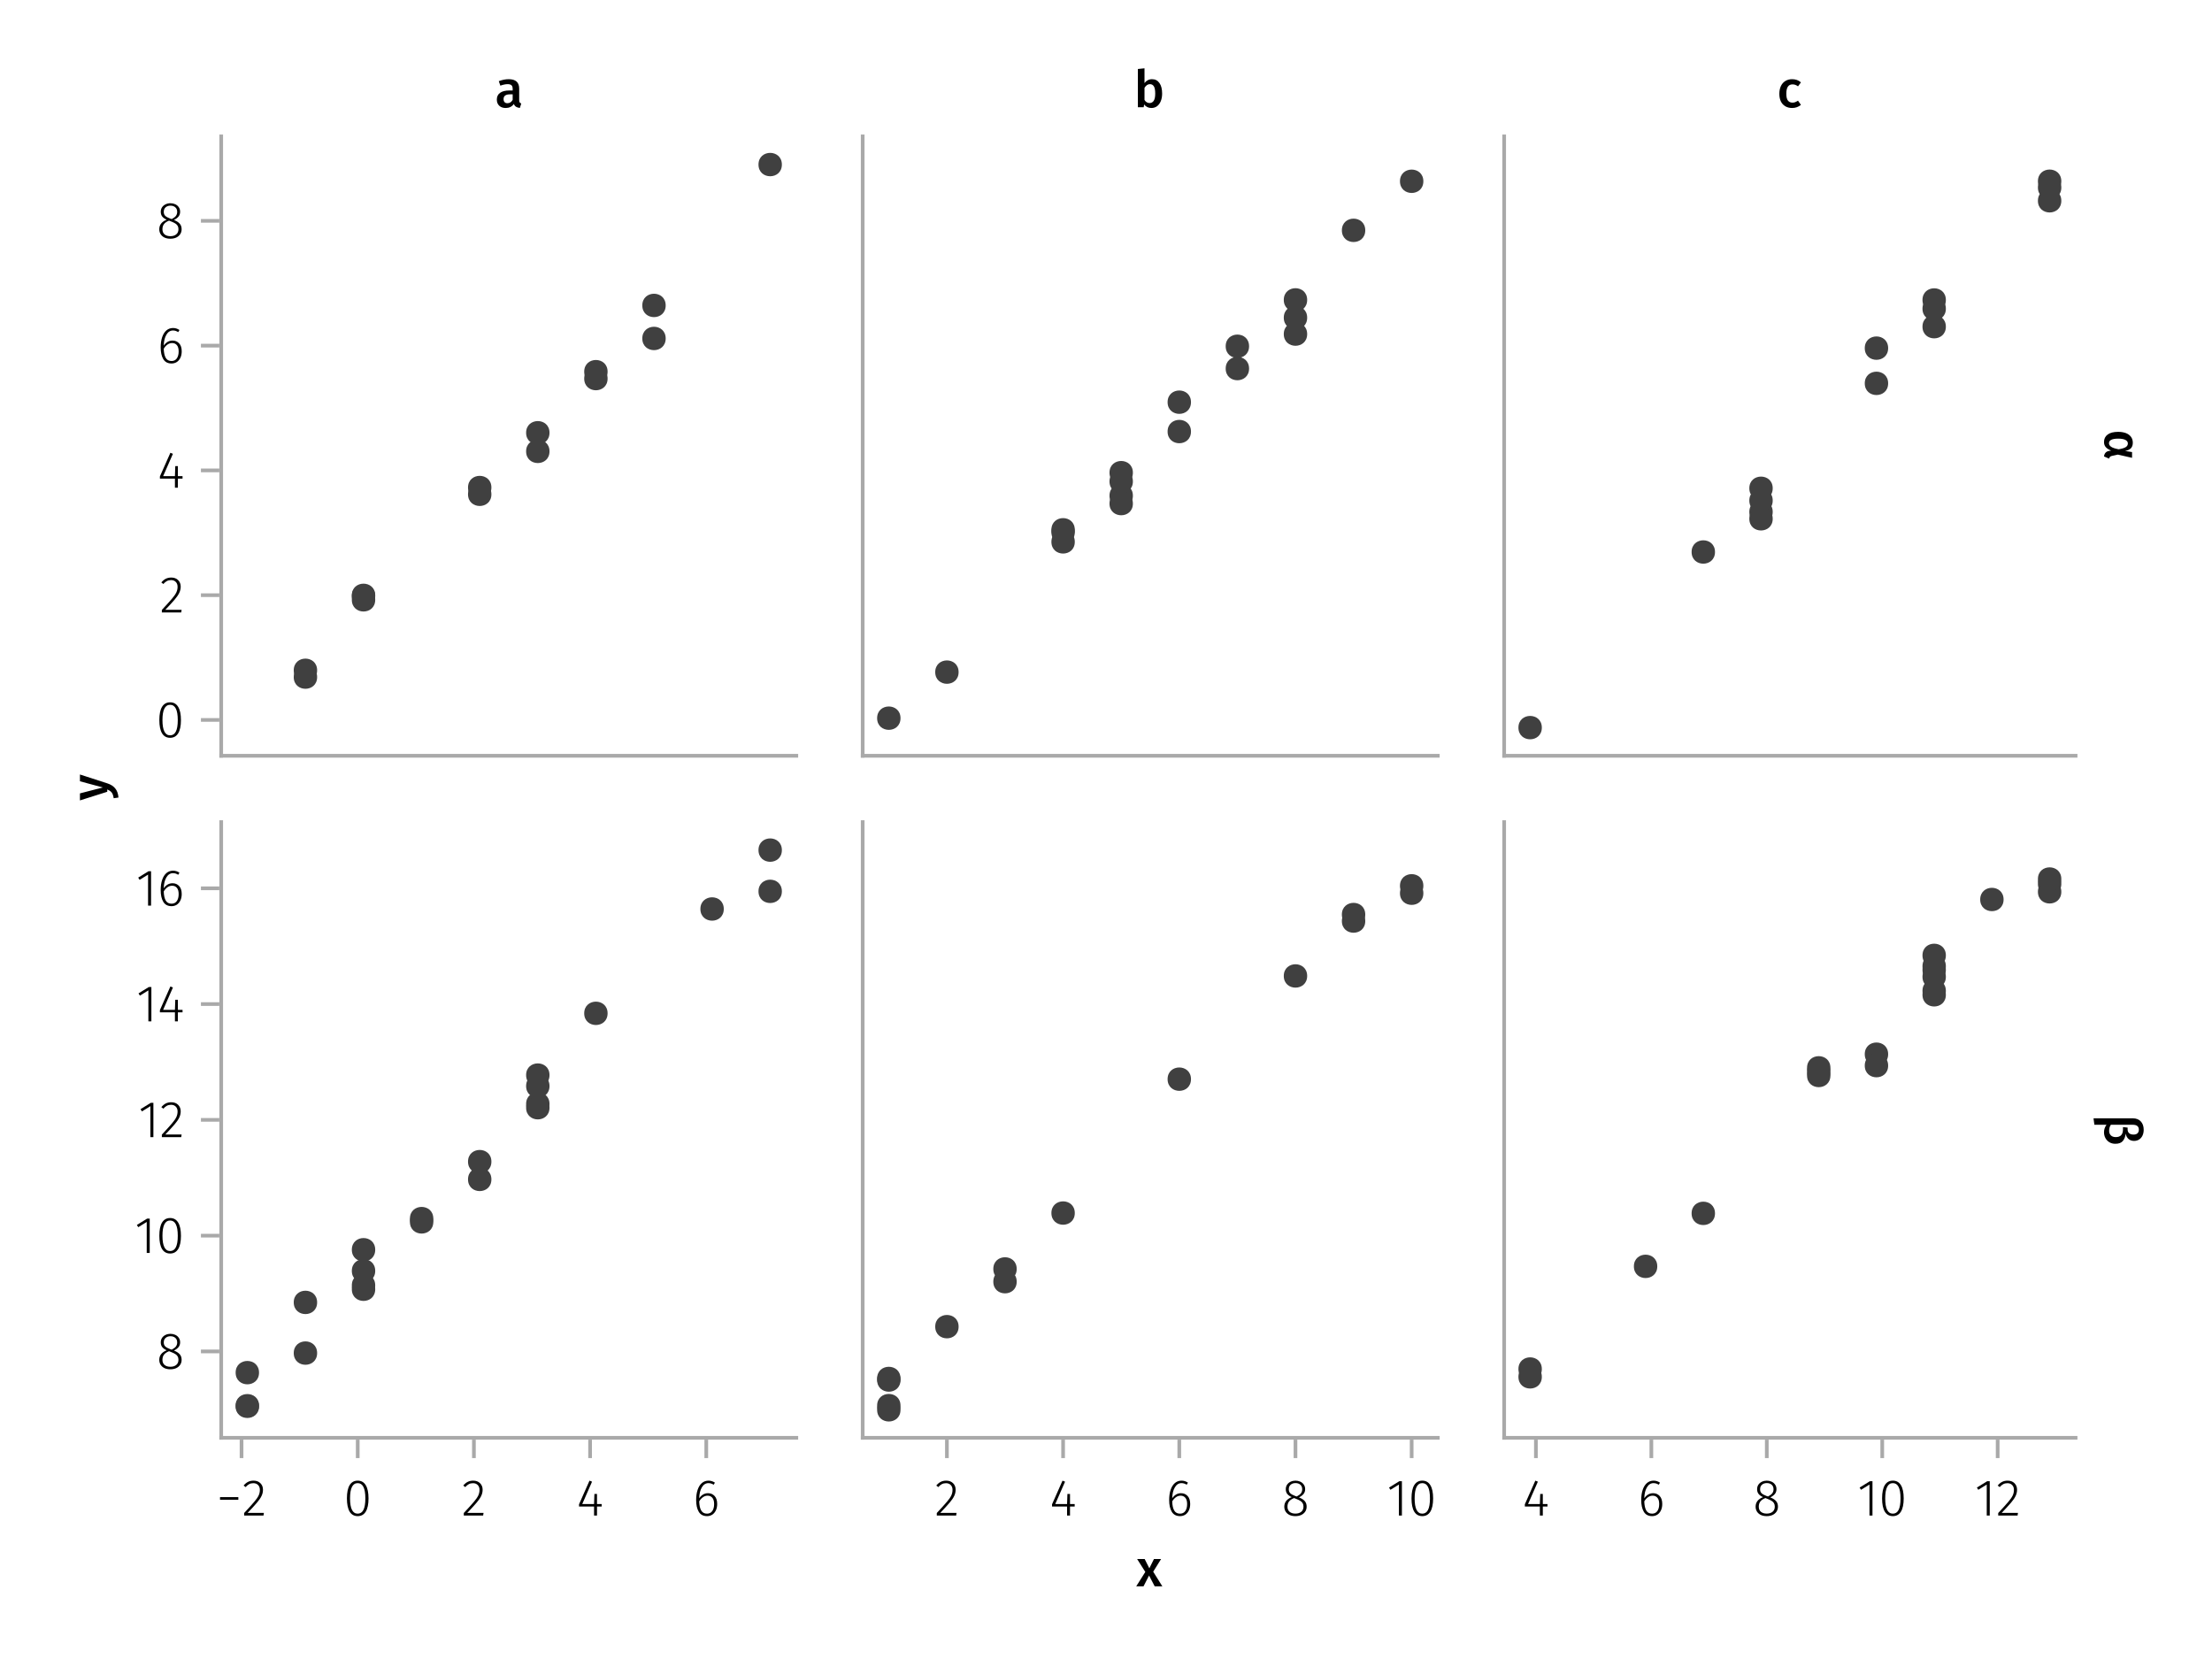 <?xml version="1.0" encoding="UTF-8"?>
<svg xmlns="http://www.w3.org/2000/svg" xmlns:xlink="http://www.w3.org/1999/xlink" width="600" height="450" viewBox="0 0 600 450">
<defs>
<g>
<g id="glyph-0-0-9039122b">
<path d="M 3.844 -9.469 C 4.812 -9.469 5.539 -9.055 6.031 -8.234 C 6.531 -7.422 6.781 -6.223 6.781 -4.641 C 6.781 -3.078 6.531 -1.883 6.031 -1.062 C 5.531 -0.25 4.801 0.156 3.844 0.156 C 2.883 0.156 2.156 -0.25 1.656 -1.062 C 1.164 -1.883 0.922 -3.082 0.922 -4.656 C 0.922 -6.238 1.164 -7.438 1.656 -8.25 C 2.156 -9.062 2.883 -9.469 3.844 -9.469 Z M 3.844 -8.797 C 2.457 -8.797 1.766 -7.414 1.766 -4.656 C 1.766 -1.895 2.457 -0.516 3.844 -0.516 C 4.531 -0.516 5.047 -0.848 5.391 -1.516 C 5.742 -2.191 5.922 -3.234 5.922 -4.641 C 5.922 -6.055 5.742 -7.102 5.391 -7.781 C 5.047 -8.457 4.531 -8.797 3.844 -8.797 Z M 3.844 -8.797 "/>
</g>
<g id="glyph-0-1-9039122b">
<path d="M 4.094 -9.312 L 4.094 0 L 3.281 0 L 3.281 -8.406 L 0.984 -6.984 L 0.609 -7.594 L 3.391 -9.312 Z M 4.094 -9.312 "/>
</g>
<g id="glyph-1-0-9039122b">
<path d="M 3.156 -9.469 C 3.938 -9.469 4.555 -9.238 5.016 -8.781 C 5.484 -8.32 5.719 -7.734 5.719 -7.016 C 5.719 -6.41 5.586 -5.844 5.328 -5.312 C 5.078 -4.781 4.68 -4.195 4.141 -3.562 C 3.609 -2.926 2.742 -1.977 1.547 -0.719 L 5.969 -0.719 L 5.859 0 L 0.609 0 L 0.609 -0.688 C 1.879 -2.051 2.789 -3.062 3.344 -3.719 C 3.906 -4.375 4.301 -4.941 4.531 -5.422 C 4.758 -5.898 4.875 -6.414 4.875 -6.969 C 4.875 -7.52 4.711 -7.957 4.391 -8.281 C 4.066 -8.613 3.641 -8.781 3.109 -8.781 C 2.68 -8.781 2.301 -8.691 1.969 -8.516 C 1.633 -8.336 1.316 -8.07 1.016 -7.719 L 0.469 -8.141 C 0.832 -8.586 1.234 -8.922 1.672 -9.141 C 2.109 -9.359 2.602 -9.469 3.156 -9.469 Z M 3.156 -9.469 "/>
</g>
<g id="glyph-2-0-9039122b">
<path d="M 6.766 -3.125 L 6.766 -2.453 L 5.5 -2.453 L 5.5 0 L 4.703 0 L 4.703 -2.453 L 0.625 -2.453 L 0.625 -3.047 L 3.469 -9.469 L 4.156 -9.188 L 1.5 -3.125 L 4.703 -3.125 L 4.797 -5.859 L 5.5 -5.859 L 5.5 -3.125 Z M 6.766 -3.125 "/>
</g>
<g id="glyph-3-0-9039122b">
<path d="M 4.141 -6.062 C 4.859 -6.062 5.453 -5.812 5.922 -5.312 C 6.391 -4.812 6.625 -4.086 6.625 -3.141 C 6.625 -2.473 6.504 -1.891 6.266 -1.391 C 6.023 -0.891 5.695 -0.504 5.281 -0.234 C 4.863 0.023 4.395 0.156 3.875 0.156 C 2.852 0.156 2.102 -0.238 1.625 -1.031 C 1.156 -1.82 0.922 -2.879 0.922 -4.203 C 0.922 -5.273 1.055 -6.207 1.328 -7 C 1.598 -7.789 1.984 -8.398 2.484 -8.828 C 2.992 -9.254 3.594 -9.469 4.281 -9.469 C 4.906 -9.469 5.484 -9.285 6.016 -8.922 L 5.672 -8.359 C 5.223 -8.648 4.754 -8.797 4.266 -8.797 C 3.516 -8.797 2.914 -8.414 2.469 -7.656 C 2.02 -6.906 1.781 -5.914 1.75 -4.688 C 2.375 -5.602 3.172 -6.062 4.141 -6.062 Z M 3.875 -0.516 C 4.488 -0.516 4.961 -0.75 5.297 -1.219 C 5.629 -1.695 5.797 -2.328 5.797 -3.109 C 5.797 -3.879 5.633 -4.453 5.312 -4.828 C 4.988 -5.203 4.562 -5.391 4.031 -5.391 C 3.562 -5.391 3.133 -5.25 2.75 -4.969 C 2.363 -4.695 2.031 -4.32 1.75 -3.844 C 1.781 -2.758 1.961 -1.93 2.297 -1.359 C 2.629 -0.797 3.156 -0.516 3.875 -0.516 Z M 3.875 -0.516 "/>
</g>
<g id="glyph-4-0-9039122b">
<path d="M 4.719 -4.922 C 5.438 -4.641 5.961 -4.301 6.297 -3.906 C 6.629 -3.52 6.797 -3.023 6.797 -2.422 C 6.797 -1.91 6.664 -1.457 6.406 -1.062 C 6.145 -0.676 5.785 -0.375 5.328 -0.156 C 4.867 0.051 4.336 0.156 3.734 0.156 C 3.141 0.156 2.613 0.051 2.156 -0.156 C 1.707 -0.375 1.359 -0.676 1.109 -1.062 C 0.859 -1.457 0.734 -1.906 0.734 -2.406 C 0.734 -3.602 1.406 -4.469 2.75 -5 C 2.195 -5.25 1.789 -5.539 1.531 -5.875 C 1.27 -6.207 1.141 -6.629 1.141 -7.141 C 1.141 -7.617 1.258 -8.035 1.5 -8.391 C 1.75 -8.742 2.07 -9.008 2.469 -9.188 C 2.875 -9.375 3.305 -9.469 3.766 -9.469 C 4.223 -9.469 4.648 -9.379 5.047 -9.203 C 5.453 -9.023 5.773 -8.758 6.016 -8.406 C 6.266 -8.062 6.391 -7.645 6.391 -7.156 C 6.391 -6.664 6.254 -6.242 5.984 -5.891 C 5.723 -5.547 5.301 -5.223 4.719 -4.922 Z M 1.953 -7.125 C 1.953 -6.676 2.082 -6.32 2.344 -6.062 C 2.602 -5.801 3.051 -5.551 3.688 -5.312 L 4.109 -5.172 C 4.641 -5.453 5.02 -5.738 5.25 -6.031 C 5.477 -6.332 5.594 -6.695 5.594 -7.125 C 5.594 -7.656 5.426 -8.066 5.094 -8.359 C 4.758 -8.66 4.316 -8.812 3.766 -8.812 C 3.234 -8.812 2.797 -8.66 2.453 -8.359 C 2.117 -8.066 1.953 -7.656 1.953 -7.125 Z M 3.75 -0.531 C 4.414 -0.531 4.945 -0.695 5.344 -1.031 C 5.738 -1.363 5.938 -1.828 5.938 -2.422 C 5.938 -2.797 5.863 -3.102 5.719 -3.344 C 5.582 -3.594 5.367 -3.805 5.078 -3.984 C 4.785 -4.172 4.379 -4.363 3.859 -4.562 L 3.391 -4.75 C 2.766 -4.5 2.305 -4.188 2.016 -3.812 C 1.734 -3.438 1.594 -2.969 1.594 -2.406 C 1.594 -1.812 1.785 -1.348 2.172 -1.016 C 2.566 -0.691 3.094 -0.531 3.75 -0.531 Z M 3.75 -0.531 "/>
</g>
<g id="glyph-5-0-9039122b">
<path d="M 0.969 -4.281 L 0.969 -5 L 5.938 -5 L 5.938 -4.281 Z M 0.969 -4.281 "/>
</g>
<g id="glyph-5-1-9039122b">
<path d="M 6.766 -3.125 L 6.766 -2.453 L 5.5 -2.453 L 5.5 0 L 4.703 0 L 4.703 -2.453 L 0.625 -2.453 L 0.625 -3.047 L 3.469 -9.469 L 4.156 -9.188 L 1.5 -3.125 L 4.703 -3.125 L 4.797 -5.859 L 5.5 -5.859 L 5.5 -3.125 Z M 6.766 -3.125 "/>
</g>
<g id="glyph-5-2-9039122b">
<path d="M 4.719 -4.922 C 5.438 -4.641 5.961 -4.301 6.297 -3.906 C 6.629 -3.52 6.797 -3.023 6.797 -2.422 C 6.797 -1.91 6.664 -1.457 6.406 -1.062 C 6.145 -0.676 5.785 -0.375 5.328 -0.156 C 4.867 0.051 4.336 0.156 3.734 0.156 C 3.141 0.156 2.613 0.051 2.156 -0.156 C 1.707 -0.375 1.359 -0.676 1.109 -1.062 C 0.859 -1.457 0.734 -1.906 0.734 -2.406 C 0.734 -3.602 1.406 -4.469 2.75 -5 C 2.195 -5.25 1.789 -5.539 1.531 -5.875 C 1.27 -6.207 1.141 -6.629 1.141 -7.141 C 1.141 -7.617 1.258 -8.035 1.5 -8.391 C 1.75 -8.742 2.07 -9.008 2.469 -9.188 C 2.875 -9.375 3.305 -9.469 3.766 -9.469 C 4.223 -9.469 4.648 -9.379 5.047 -9.203 C 5.453 -9.023 5.773 -8.758 6.016 -8.406 C 6.266 -8.062 6.391 -7.645 6.391 -7.156 C 6.391 -6.664 6.254 -6.242 5.984 -5.891 C 5.723 -5.547 5.301 -5.223 4.719 -4.922 Z M 1.953 -7.125 C 1.953 -6.676 2.082 -6.32 2.344 -6.062 C 2.602 -5.801 3.051 -5.551 3.688 -5.312 L 4.109 -5.172 C 4.641 -5.453 5.02 -5.738 5.25 -6.031 C 5.477 -6.332 5.594 -6.695 5.594 -7.125 C 5.594 -7.656 5.426 -8.066 5.094 -8.359 C 4.758 -8.66 4.316 -8.812 3.766 -8.812 C 3.234 -8.812 2.797 -8.66 2.453 -8.359 C 2.117 -8.066 1.953 -7.656 1.953 -7.125 Z M 3.75 -0.531 C 4.414 -0.531 4.945 -0.695 5.344 -1.031 C 5.738 -1.363 5.938 -1.828 5.938 -2.422 C 5.938 -2.797 5.863 -3.102 5.719 -3.344 C 5.582 -3.594 5.367 -3.805 5.078 -3.984 C 4.785 -4.172 4.379 -4.363 3.859 -4.562 L 3.391 -4.75 C 2.766 -4.5 2.305 -4.188 2.016 -3.812 C 1.734 -3.438 1.594 -2.969 1.594 -2.406 C 1.594 -1.812 1.785 -1.348 2.172 -1.016 C 2.566 -0.691 3.094 -0.531 3.75 -0.531 Z M 3.75 -0.531 "/>
</g>
<g id="glyph-5-3-9039122b">
<path d="M 4.094 -9.312 L 4.094 0 L 3.281 0 L 3.281 -8.406 L 0.984 -6.984 L 0.609 -7.594 L 3.391 -9.312 Z M 4.094 -9.312 "/>
</g>
<g id="glyph-6-0-9039122b">
<path d="M 3.156 -9.469 C 3.938 -9.469 4.555 -9.238 5.016 -8.781 C 5.484 -8.32 5.719 -7.734 5.719 -7.016 C 5.719 -6.41 5.586 -5.844 5.328 -5.312 C 5.078 -4.781 4.68 -4.195 4.141 -3.562 C 3.609 -2.926 2.742 -1.977 1.547 -0.719 L 5.969 -0.719 L 5.859 0 L 0.609 0 L 0.609 -0.688 C 1.879 -2.051 2.789 -3.062 3.344 -3.719 C 3.906 -4.375 4.301 -4.941 4.531 -5.422 C 4.758 -5.898 4.875 -6.414 4.875 -6.969 C 4.875 -7.52 4.711 -7.957 4.391 -8.281 C 4.066 -8.613 3.641 -8.781 3.109 -8.781 C 2.68 -8.781 2.301 -8.691 1.969 -8.516 C 1.633 -8.336 1.316 -8.07 1.016 -7.719 L 0.469 -8.141 C 0.832 -8.586 1.234 -8.922 1.672 -9.141 C 2.109 -9.359 2.602 -9.469 3.156 -9.469 Z M 3.156 -9.469 "/>
</g>
<g id="glyph-6-1-9039122b">
<path d="M 3.844 -9.469 C 4.812 -9.469 5.539 -9.055 6.031 -8.234 C 6.531 -7.422 6.781 -6.223 6.781 -4.641 C 6.781 -3.078 6.531 -1.883 6.031 -1.062 C 5.531 -0.25 4.801 0.156 3.844 0.156 C 2.883 0.156 2.156 -0.25 1.656 -1.062 C 1.164 -1.883 0.922 -3.082 0.922 -4.656 C 0.922 -6.238 1.164 -7.438 1.656 -8.25 C 2.156 -9.062 2.883 -9.469 3.844 -9.469 Z M 3.844 -8.797 C 2.457 -8.797 1.766 -7.414 1.766 -4.656 C 1.766 -1.895 2.457 -0.516 3.844 -0.516 C 4.531 -0.516 5.047 -0.848 5.391 -1.516 C 5.742 -2.191 5.922 -3.234 5.922 -4.641 C 5.922 -6.055 5.742 -7.102 5.391 -7.781 C 5.047 -8.457 4.531 -8.797 3.844 -8.797 Z M 3.844 -8.797 "/>
</g>
<g id="glyph-6-2-9039122b">
<path d="M 4.141 -6.062 C 4.859 -6.062 5.453 -5.812 5.922 -5.312 C 6.391 -4.812 6.625 -4.086 6.625 -3.141 C 6.625 -2.473 6.504 -1.891 6.266 -1.391 C 6.023 -0.891 5.695 -0.504 5.281 -0.234 C 4.863 0.023 4.395 0.156 3.875 0.156 C 2.852 0.156 2.102 -0.238 1.625 -1.031 C 1.156 -1.82 0.922 -2.879 0.922 -4.203 C 0.922 -5.273 1.055 -6.207 1.328 -7 C 1.598 -7.789 1.984 -8.398 2.484 -8.828 C 2.992 -9.254 3.594 -9.469 4.281 -9.469 C 4.906 -9.469 5.484 -9.285 6.016 -8.922 L 5.672 -8.359 C 5.223 -8.648 4.754 -8.797 4.266 -8.797 C 3.516 -8.797 2.914 -8.414 2.469 -7.656 C 2.02 -6.906 1.781 -5.914 1.75 -4.688 C 2.375 -5.602 3.172 -6.062 4.141 -6.062 Z M 3.875 -0.516 C 4.488 -0.516 4.961 -0.75 5.297 -1.219 C 5.629 -1.695 5.797 -2.328 5.797 -3.109 C 5.797 -3.879 5.633 -4.453 5.312 -4.828 C 4.988 -5.203 4.562 -5.391 4.031 -5.391 C 3.562 -5.391 3.133 -5.25 2.75 -4.969 C 2.363 -4.695 2.031 -4.32 1.75 -3.844 C 1.781 -2.758 1.961 -1.93 2.297 -1.359 C 2.629 -0.797 3.156 -0.516 3.875 -0.516 Z M 3.875 -0.516 "/>
</g>
<g id="glyph-7-0-9039122b">
<path d="M 3.156 -9.469 C 3.938 -9.469 4.555 -9.238 5.016 -8.781 C 5.484 -8.32 5.719 -7.734 5.719 -7.016 C 5.719 -6.41 5.586 -5.844 5.328 -5.312 C 5.078 -4.781 4.68 -4.195 4.141 -3.562 C 3.609 -2.926 2.742 -1.977 1.547 -0.719 L 5.969 -0.719 L 5.859 0 L 0.609 0 L 0.609 -0.688 C 1.879 -2.051 2.789 -3.062 3.344 -3.719 C 3.906 -4.375 4.301 -4.941 4.531 -5.422 C 4.758 -5.898 4.875 -6.414 4.875 -6.969 C 4.875 -7.52 4.711 -7.957 4.391 -8.281 C 4.066 -8.613 3.641 -8.781 3.109 -8.781 C 2.68 -8.781 2.301 -8.691 1.969 -8.516 C 1.633 -8.336 1.316 -8.07 1.016 -7.719 L 0.469 -8.141 C 0.832 -8.586 1.234 -8.922 1.672 -9.141 C 2.109 -9.359 2.602 -9.469 3.156 -9.469 Z M 3.156 -9.469 "/>
</g>
<g id="glyph-8-0-9039122b">
<path d="M 4.141 -6.062 C 4.859 -6.062 5.453 -5.812 5.922 -5.312 C 6.391 -4.812 6.625 -4.086 6.625 -3.141 C 6.625 -2.473 6.504 -1.891 6.266 -1.391 C 6.023 -0.891 5.695 -0.504 5.281 -0.234 C 4.863 0.023 4.395 0.156 3.875 0.156 C 2.852 0.156 2.102 -0.238 1.625 -1.031 C 1.156 -1.82 0.922 -2.879 0.922 -4.203 C 0.922 -5.273 1.055 -6.207 1.328 -7 C 1.598 -7.789 1.984 -8.398 2.484 -8.828 C 2.992 -9.254 3.594 -9.469 4.281 -9.469 C 4.906 -9.469 5.484 -9.285 6.016 -8.922 L 5.672 -8.359 C 5.223 -8.648 4.754 -8.797 4.266 -8.797 C 3.516 -8.797 2.914 -8.414 2.469 -7.656 C 2.02 -6.906 1.781 -5.914 1.75 -4.688 C 2.375 -5.602 3.172 -6.062 4.141 -6.062 Z M 3.875 -0.516 C 4.488 -0.516 4.961 -0.75 5.297 -1.219 C 5.629 -1.695 5.797 -2.328 5.797 -3.109 C 5.797 -3.879 5.633 -4.453 5.312 -4.828 C 4.988 -5.203 4.562 -5.391 4.031 -5.391 C 3.562 -5.391 3.133 -5.25 2.75 -4.969 C 2.363 -4.695 2.031 -4.32 1.75 -3.844 C 1.781 -2.758 1.961 -1.93 2.297 -1.359 C 2.629 -0.797 3.156 -0.516 3.875 -0.516 Z M 3.875 -0.516 "/>
</g>
<g id="glyph-8-1-9039122b">
<path d="M 3.156 -9.469 C 3.938 -9.469 4.555 -9.238 5.016 -8.781 C 5.484 -8.32 5.719 -7.734 5.719 -7.016 C 5.719 -6.41 5.586 -5.844 5.328 -5.312 C 5.078 -4.781 4.68 -4.195 4.141 -3.562 C 3.609 -2.926 2.742 -1.977 1.547 -0.719 L 5.969 -0.719 L 5.859 0 L 0.609 0 L 0.609 -0.688 C 1.879 -2.051 2.789 -3.062 3.344 -3.719 C 3.906 -4.375 4.301 -4.941 4.531 -5.422 C 4.758 -5.898 4.875 -6.414 4.875 -6.969 C 4.875 -7.52 4.711 -7.957 4.391 -8.281 C 4.066 -8.613 3.641 -8.781 3.109 -8.781 C 2.68 -8.781 2.301 -8.691 1.969 -8.516 C 1.633 -8.336 1.316 -8.07 1.016 -7.719 L 0.469 -8.141 C 0.832 -8.586 1.234 -8.922 1.672 -9.141 C 2.109 -9.359 2.602 -9.469 3.156 -9.469 Z M 3.156 -9.469 "/>
</g>
<g id="glyph-8-2-9039122b">
<path d="M 6.766 -3.125 L 6.766 -2.453 L 5.5 -2.453 L 5.5 0 L 4.703 0 L 4.703 -2.453 L 0.625 -2.453 L 0.625 -3.047 L 3.469 -9.469 L 4.156 -9.188 L 1.5 -3.125 L 4.703 -3.125 L 4.797 -5.859 L 5.5 -5.859 L 5.5 -3.125 Z M 6.766 -3.125 "/>
</g>
<g id="glyph-8-3-9039122b">
<path d="M 4.719 -4.922 C 5.438 -4.641 5.961 -4.301 6.297 -3.906 C 6.629 -3.52 6.797 -3.023 6.797 -2.422 C 6.797 -1.91 6.664 -1.457 6.406 -1.062 C 6.145 -0.676 5.785 -0.375 5.328 -0.156 C 4.867 0.051 4.336 0.156 3.734 0.156 C 3.141 0.156 2.613 0.051 2.156 -0.156 C 1.707 -0.375 1.359 -0.676 1.109 -1.062 C 0.859 -1.457 0.734 -1.906 0.734 -2.406 C 0.734 -3.602 1.406 -4.469 2.75 -5 C 2.195 -5.25 1.789 -5.539 1.531 -5.875 C 1.27 -6.207 1.141 -6.629 1.141 -7.141 C 1.141 -7.617 1.258 -8.035 1.5 -8.391 C 1.75 -8.742 2.07 -9.008 2.469 -9.188 C 2.875 -9.375 3.305 -9.469 3.766 -9.469 C 4.223 -9.469 4.648 -9.379 5.047 -9.203 C 5.453 -9.023 5.773 -8.758 6.016 -8.406 C 6.266 -8.062 6.391 -7.645 6.391 -7.156 C 6.391 -6.664 6.254 -6.242 5.984 -5.891 C 5.723 -5.547 5.301 -5.223 4.719 -4.922 Z M 1.953 -7.125 C 1.953 -6.676 2.082 -6.32 2.344 -6.062 C 2.602 -5.801 3.051 -5.551 3.688 -5.312 L 4.109 -5.172 C 4.641 -5.453 5.02 -5.738 5.25 -6.031 C 5.477 -6.332 5.594 -6.695 5.594 -7.125 C 5.594 -7.656 5.426 -8.066 5.094 -8.359 C 4.758 -8.66 4.316 -8.812 3.766 -8.812 C 3.234 -8.812 2.797 -8.66 2.453 -8.359 C 2.117 -8.066 1.953 -7.656 1.953 -7.125 Z M 3.75 -0.531 C 4.414 -0.531 4.945 -0.695 5.344 -1.031 C 5.738 -1.363 5.938 -1.828 5.938 -2.422 C 5.938 -2.797 5.863 -3.102 5.719 -3.344 C 5.582 -3.594 5.367 -3.805 5.078 -3.984 C 4.785 -4.172 4.379 -4.363 3.859 -4.562 L 3.391 -4.75 C 2.766 -4.5 2.305 -4.188 2.016 -3.812 C 1.734 -3.438 1.594 -2.969 1.594 -2.406 C 1.594 -1.812 1.785 -1.348 2.172 -1.016 C 2.566 -0.691 3.094 -0.531 3.75 -0.531 Z M 3.75 -0.531 "/>
</g>
<g id="glyph-8-4-9039122b">
<path d="M 4.094 -9.312 L 4.094 0 L 3.281 0 L 3.281 -8.406 L 0.984 -6.984 L 0.609 -7.594 L 3.391 -9.312 Z M 4.094 -9.312 "/>
</g>
<g id="glyph-9-0-9039122b">
<path d="M 4.094 -9.312 L 4.094 0 L 3.281 0 L 3.281 -8.406 L 0.984 -6.984 L 0.609 -7.594 L 3.391 -9.312 Z M 4.094 -9.312 "/>
</g>
<g id="glyph-10-0-9039122b">
<path d="M 6.766 -3.125 L 6.766 -2.453 L 5.5 -2.453 L 5.5 0 L 4.703 0 L 4.703 -2.453 L 0.625 -2.453 L 0.625 -3.047 L 3.469 -9.469 L 4.156 -9.188 L 1.5 -3.125 L 4.703 -3.125 L 4.797 -5.859 L 5.5 -5.859 L 5.5 -3.125 Z M 6.766 -3.125 "/>
</g>
<g id="glyph-11-0-9039122b">
<path d="M 4.719 -4.922 C 5.438 -4.641 5.961 -4.301 6.297 -3.906 C 6.629 -3.52 6.797 -3.023 6.797 -2.422 C 6.797 -1.91 6.664 -1.457 6.406 -1.062 C 6.145 -0.676 5.785 -0.375 5.328 -0.156 C 4.867 0.051 4.336 0.156 3.734 0.156 C 3.141 0.156 2.613 0.051 2.156 -0.156 C 1.707 -0.375 1.359 -0.676 1.109 -1.062 C 0.859 -1.457 0.734 -1.906 0.734 -2.406 C 0.734 -3.602 1.406 -4.469 2.75 -5 C 2.195 -5.25 1.789 -5.539 1.531 -5.875 C 1.27 -6.207 1.141 -6.629 1.141 -7.141 C 1.141 -7.617 1.258 -8.035 1.5 -8.391 C 1.75 -8.742 2.07 -9.008 2.469 -9.188 C 2.875 -9.375 3.305 -9.469 3.766 -9.469 C 4.223 -9.469 4.648 -9.379 5.047 -9.203 C 5.453 -9.023 5.773 -8.758 6.016 -8.406 C 6.266 -8.062 6.391 -7.645 6.391 -7.156 C 6.391 -6.664 6.254 -6.242 5.984 -5.891 C 5.723 -5.547 5.301 -5.223 4.719 -4.922 Z M 1.953 -7.125 C 1.953 -6.676 2.082 -6.32 2.344 -6.062 C 2.602 -5.801 3.051 -5.551 3.688 -5.312 L 4.109 -5.172 C 4.641 -5.453 5.02 -5.738 5.25 -6.031 C 5.477 -6.332 5.594 -6.695 5.594 -7.125 C 5.594 -7.656 5.426 -8.066 5.094 -8.359 C 4.758 -8.66 4.316 -8.812 3.766 -8.812 C 3.234 -8.812 2.797 -8.66 2.453 -8.359 C 2.117 -8.066 1.953 -7.656 1.953 -7.125 Z M 3.75 -0.531 C 4.414 -0.531 4.945 -0.695 5.344 -1.031 C 5.738 -1.363 5.938 -1.828 5.938 -2.422 C 5.938 -2.797 5.863 -3.102 5.719 -3.344 C 5.582 -3.594 5.367 -3.805 5.078 -3.984 C 4.785 -4.172 4.379 -4.363 3.859 -4.562 L 3.391 -4.75 C 2.766 -4.5 2.305 -4.188 2.016 -3.812 C 1.734 -3.438 1.594 -2.969 1.594 -2.406 C 1.594 -1.812 1.785 -1.348 2.172 -1.016 C 2.566 -0.691 3.094 -0.531 3.75 -0.531 Z M 3.75 -0.531 "/>
</g>
<g id="glyph-11-1-9039122b">
<path d="M 4.094 -9.312 L 4.094 0 L 3.281 0 L 3.281 -8.406 L 0.984 -6.984 L 0.609 -7.594 L 3.391 -9.312 Z M 4.094 -9.312 "/>
</g>
<g id="glyph-11-2-9039122b">
<path d="M 3.844 -9.469 C 4.812 -9.469 5.539 -9.055 6.031 -8.234 C 6.531 -7.422 6.781 -6.223 6.781 -4.641 C 6.781 -3.078 6.531 -1.883 6.031 -1.062 C 5.531 -0.25 4.801 0.156 3.844 0.156 C 2.883 0.156 2.156 -0.25 1.656 -1.062 C 1.164 -1.883 0.922 -3.082 0.922 -4.656 C 0.922 -6.238 1.164 -7.438 1.656 -8.25 C 2.156 -9.062 2.883 -9.469 3.844 -9.469 Z M 3.844 -8.797 C 2.457 -8.797 1.766 -7.414 1.766 -4.656 C 1.766 -1.895 2.457 -0.516 3.844 -0.516 C 4.531 -0.516 5.047 -0.848 5.391 -1.516 C 5.742 -2.191 5.922 -3.234 5.922 -4.641 C 5.922 -6.055 5.742 -7.102 5.391 -7.781 C 5.047 -8.457 4.531 -8.797 3.844 -8.797 Z M 3.844 -8.797 "/>
</g>
<g id="glyph-12-0-9039122b">
<path d="M 3.844 -9.469 C 4.812 -9.469 5.539 -9.055 6.031 -8.234 C 6.531 -7.422 6.781 -6.223 6.781 -4.641 C 6.781 -3.078 6.531 -1.883 6.031 -1.062 C 5.531 -0.25 4.801 0.156 3.844 0.156 C 2.883 0.156 2.156 -0.25 1.656 -1.062 C 1.164 -1.883 0.922 -3.082 0.922 -4.656 C 0.922 -6.238 1.164 -7.438 1.656 -8.25 C 2.156 -9.062 2.883 -9.469 3.844 -9.469 Z M 3.844 -8.797 C 2.457 -8.797 1.766 -7.414 1.766 -4.656 C 1.766 -1.895 2.457 -0.516 3.844 -0.516 C 4.531 -0.516 5.047 -0.848 5.391 -1.516 C 5.742 -2.191 5.922 -3.234 5.922 -4.641 C 5.922 -6.055 5.742 -7.102 5.391 -7.781 C 5.047 -8.457 4.531 -8.797 3.844 -8.797 Z M 3.844 -8.797 "/>
</g>
<g id="glyph-13-0-9039122b">
<path d="M 4.094 -9.312 L 4.094 0 L 3.281 0 L 3.281 -8.406 L 0.984 -6.984 L 0.609 -7.594 L 3.391 -9.312 Z M 4.094 -9.312 "/>
</g>
<g id="glyph-14-0-9039122b">
<path d="M 0.031 -4.656 C 0.945 -4.363 1.656 -3.91 2.156 -3.297 C 2.664 -2.691 2.961 -1.863 3.047 -0.812 L 1.75 -0.625 C 1.676 -1.113 1.57 -1.504 1.438 -1.797 C 1.301 -2.086 1.117 -2.32 0.891 -2.5 C 0.672 -2.676 0.375 -2.844 0 -3 L 0 -2.375 L -7.406 -0.031 L -7.406 -1.938 L -1.188 -3.547 L -7.406 -5.219 L -7.406 -7.062 Z M 0.031 -4.656 "/>
</g>
<g id="glyph-15-0-9039122b">
<path d="M 7.609 3.562 C 7.609 4.188 7.441 4.68 7.109 5.047 C 6.773 5.41 6.242 5.66 5.516 5.797 L 7.406 6.094 L 7.406 7.656 L 3.562 6.781 L 1.922 7.141 C 1.703 7.191 1.535 7.273 1.422 7.391 C 1.316 7.504 1.234 7.664 1.172 7.875 L -0.203 7.281 C -0.16 6.883 -0.031 6.555 0.188 6.297 C 0.414 6.035 0.723 5.867 1.109 5.797 L 1.734 5.688 C 1.109 5.445 0.629 5.145 0.297 4.781 C -0.035 4.414 -0.203 3.945 -0.203 3.375 C -0.203 2.508 0.125 1.832 0.781 1.344 C 1.438 0.852 2.391 0.609 3.641 0.609 C 4.41 0.609 5.098 0.719 5.703 0.938 C 6.305 1.164 6.773 1.504 7.109 1.953 C 7.441 2.398 7.609 2.938 7.609 3.562 Z M 6.266 3.75 C 6.266 3.344 6.039 3.023 5.594 2.797 C 5.156 2.566 4.504 2.453 3.641 2.453 C 1.973 2.453 1.141 2.867 1.141 3.703 C 1.141 4.055 1.328 4.367 1.703 4.641 C 2.086 4.922 2.781 5.156 3.781 5.344 C 4.719 5.176 5.363 4.973 5.719 4.734 C 6.082 4.492 6.266 4.164 6.266 3.75 Z M 6.266 3.75 "/>
</g>
<g id="glyph-16-0-9039122b">
<path d="M 5.672 5.203 C 5.598 5.992 5.352 6.656 4.938 7.188 C 4.52 7.719 3.832 7.984 2.875 7.984 C 2.258 7.984 1.719 7.844 1.25 7.562 C 0.789 7.281 0.43 6.898 0.172 6.422 C -0.078 5.953 -0.203 5.426 -0.203 4.844 C -0.203 4.125 0.02 3.453 0.469 2.828 L -2.812 2.828 L -3.047 1.078 L 7.609 1.078 C 8.535 1.078 9.258 1.359 9.781 1.922 C 10.301 2.484 10.562 3.238 10.562 4.188 C 10.562 4.781 10.453 5.305 10.234 5.766 C 10.016 6.223 9.707 6.578 9.312 6.828 C 8.914 7.078 8.461 7.203 7.953 7.203 C 7.328 7.203 6.816 7.02 6.422 6.656 C 6.035 6.301 5.785 5.816 5.672 5.203 Z M 1.188 4.484 C 1.188 4.973 1.336 5.375 1.641 5.688 C 1.953 6.008 2.398 6.172 2.984 6.172 C 4.285 6.172 4.938 5.477 4.938 4.094 L 4.938 3.453 L 6.203 3.594 L 6.203 4.109 C 6.203 4.523 6.336 4.859 6.609 5.109 C 6.879 5.359 7.285 5.484 7.828 5.484 C 8.305 5.484 8.66 5.363 8.891 5.125 C 9.129 4.895 9.25 4.578 9.25 4.172 C 9.25 3.273 8.703 2.828 7.609 2.828 L 1.656 2.828 C 1.344 3.266 1.188 3.816 1.188 4.484 Z M 1.188 4.484 "/>
</g>
<g id="glyph-17-0-9039122b">
<path d="M 4.562 -3.969 L 7.047 0 L 4.969 0 L 3.438 -2.938 L 1.938 0 L -0.047 0 L 2.422 -3.906 L 0.203 -7.406 L 2.25 -7.406 L 3.516 -4.891 L 4.766 -7.406 L 6.703 -7.406 Z M 4.562 -3.969 "/>
</g>
<g id="glyph-18-0-9039122b">
<path d="M 6.547 -1.953 C 6.547 -1.672 6.586 -1.461 6.672 -1.328 C 6.766 -1.191 6.91 -1.086 7.109 -1.016 L 6.734 0.188 C 6.316 0.145 5.973 0.039 5.703 -0.125 C 5.441 -0.289 5.238 -0.547 5.094 -0.891 C 4.844 -0.523 4.523 -0.25 4.141 -0.062 C 3.766 0.113 3.348 0.203 2.891 0.203 C 2.148 0.203 1.562 -0.004 1.125 -0.422 C 0.695 -0.836 0.484 -1.391 0.484 -2.078 C 0.484 -2.879 0.773 -3.488 1.359 -3.906 C 1.941 -4.332 2.773 -4.547 3.859 -4.547 L 4.781 -4.547 L 4.781 -4.969 C 4.781 -5.445 4.672 -5.781 4.453 -5.969 C 4.234 -6.164 3.883 -6.266 3.406 -6.266 C 2.863 -6.266 2.207 -6.129 1.438 -5.859 L 1.016 -7.078 C 1.941 -7.43 2.836 -7.609 3.703 -7.609 C 5.598 -7.609 6.547 -6.758 6.547 -5.062 Z M 3.359 -1.094 C 3.961 -1.094 4.438 -1.395 4.781 -2 L 4.781 -3.5 L 4.047 -3.5 C 2.891 -3.5 2.312 -3.07 2.312 -2.219 C 2.312 -1.863 2.398 -1.586 2.578 -1.391 C 2.754 -1.191 3.016 -1.094 3.359 -1.094 Z M 3.359 -1.094 "/>
</g>
<g id="glyph-19-0-9039122b">
<path d="M 4.906 -7.609 C 5.77 -7.609 6.441 -7.266 6.922 -6.578 C 7.41 -5.898 7.656 -4.941 7.656 -3.703 C 7.656 -2.941 7.535 -2.266 7.297 -1.672 C 7.055 -1.078 6.719 -0.613 6.281 -0.281 C 5.844 0.039 5.328 0.203 4.734 0.203 C 4.328 0.203 3.957 0.117 3.625 -0.047 C 3.301 -0.211 3.016 -0.445 2.766 -0.75 L 2.656 0 L 1.078 0 L 1.078 -10.375 L 2.875 -10.562 L 2.875 -6.562 C 3.113 -6.895 3.406 -7.148 3.75 -7.328 C 4.102 -7.516 4.488 -7.609 4.906 -7.609 Z M 4.234 -1.141 C 4.723 -1.141 5.102 -1.344 5.375 -1.75 C 5.645 -2.164 5.781 -2.816 5.781 -3.703 C 5.781 -4.641 5.656 -5.301 5.406 -5.688 C 5.156 -6.07 4.801 -6.266 4.344 -6.266 C 3.77 -6.266 3.281 -5.93 2.875 -5.266 L 2.875 -1.984 C 3.031 -1.711 3.227 -1.504 3.469 -1.359 C 3.707 -1.211 3.961 -1.141 4.234 -1.141 Z M 4.234 -1.141 "/>
</g>
<g id="glyph-20-0-9039122b">
<path d="M 4.062 -7.609 C 4.539 -7.609 4.973 -7.539 5.359 -7.406 C 5.754 -7.27 6.125 -7.051 6.469 -6.75 L 5.672 -5.672 C 5.422 -5.859 5.176 -5.992 4.938 -6.078 C 4.707 -6.16 4.453 -6.203 4.172 -6.203 C 3.055 -6.203 2.5 -5.359 2.5 -3.672 C 2.5 -2.805 2.645 -2.188 2.938 -1.812 C 3.227 -1.438 3.641 -1.25 4.172 -1.25 C 4.43 -1.25 4.672 -1.289 4.891 -1.375 C 5.109 -1.457 5.367 -1.594 5.672 -1.781 L 6.469 -0.641 C 5.77 -0.078 4.973 0.203 4.078 0.203 C 3.367 0.203 2.75 0.047 2.219 -0.266 C 1.695 -0.578 1.297 -1.02 1.016 -1.594 C 0.742 -2.176 0.609 -2.859 0.609 -3.641 C 0.609 -4.422 0.742 -5.113 1.016 -5.719 C 1.297 -6.32 1.695 -6.785 2.219 -7.109 C 2.75 -7.441 3.363 -7.609 4.062 -7.609 Z M 4.062 -7.609 "/>
</g>
</g>
</defs>
<rect x="-60" y="-45" width="720" height="540" fill="rgb(100%, 100%, 100%)" fill-opacity="1"/>
<path fill-rule="nonzero" fill="rgb(100%, 100%, 100%)" fill-opacity="1" d="M 60 205 L 216 205 L 216 37 L 60 37 Z M 60 205 "/>
<path fill-rule="nonzero" fill="rgb(100%, 100%, 100%)" fill-opacity="1" d="M 60 390 L 216 390 L 216 223 L 60 223 Z M 60 390 "/>
<path fill-rule="nonzero" fill="rgb(100%, 100%, 100%)" fill-opacity="1" d="M 234 205 L 390 205 L 390 37 L 234 37 Z M 234 205 "/>
<path fill-rule="nonzero" fill="rgb(100%, 100%, 100%)" fill-opacity="1" d="M 234 390 L 390 390 L 390 223 L 234 223 Z M 234 390 "/>
<path fill-rule="nonzero" fill="rgb(100%, 100%, 100%)" fill-opacity="1" d="M 408 205 L 563 205 L 563 37 L 408 37 Z M 408 205 "/>
<path fill-rule="nonzero" fill="rgb(100%, 100%, 100%)" fill-opacity="1" d="M 408 390 L 563 390 L 563 223 L 408 223 Z M 408 390 "/>
<g fill="rgb(0%, 0%, 0%)" fill-opacity="1">
<use xlink:href="#glyph-0-0-9039122b" x="42.3" y="199.972"/>
</g>
<g fill="rgb(0%, 0%, 0%)" fill-opacity="1">
<use xlink:href="#glyph-1-0-9039122b" x="43.294" y="166.128"/>
</g>
<g fill="rgb(0%, 0%, 0%)" fill-opacity="1">
<use xlink:href="#glyph-2-0-9039122b" x="42.748" y="132.284"/>
</g>
<g fill="rgb(0%, 0%, 0%)" fill-opacity="1">
<use xlink:href="#glyph-3-0-9039122b" x="42.664" y="98.44"/>
</g>
<g fill="rgb(0%, 0%, 0%)" fill-opacity="1">
<use xlink:href="#glyph-4-0-9039122b" x="42.468" y="64.595"/>
</g>
<path fill-rule="nonzero" fill="rgb(25.098%, 25.098%, 25.098%)" fill-opacity="1" d="M 149.051 117.383 C 149.051 113.156 142.707 113.156 142.707 117.383 C 142.707 121.613 149.051 121.613 149.051 117.383 Z M 149.051 117.383 "/>
<path fill-rule="nonzero" fill="rgb(25.098%, 25.098%, 25.098%)" fill-opacity="1" d="M 86.02 183.66 C 86.02 179.43 79.676 179.43 79.676 183.66 C 79.676 187.891 86.02 187.891 86.02 183.66 Z M 86.02 183.66 "/>
<path fill-rule="nonzero" fill="rgb(25.098%, 25.098%, 25.098%)" fill-opacity="1" d="M 149.051 122.434 C 149.051 118.203 142.707 118.203 142.707 122.434 C 142.707 126.664 149.051 126.664 149.051 122.434 Z M 149.051 122.434 "/>
<path fill-rule="nonzero" fill="rgb(25.098%, 25.098%, 25.098%)" fill-opacity="1" d="M 164.809 100.816 C 164.809 96.586 158.465 96.586 158.465 100.816 C 158.465 105.047 164.809 105.047 164.809 100.816 Z M 164.809 100.816 "/>
<path fill-rule="nonzero" fill="rgb(25.098%, 25.098%, 25.098%)" fill-opacity="1" d="M 164.809 102.691 C 164.809 98.461 158.465 98.461 158.465 102.691 C 158.465 106.918 164.809 106.918 164.809 102.691 Z M 164.809 102.691 "/>
<path fill-rule="nonzero" fill="rgb(25.098%, 25.098%, 25.098%)" fill-opacity="1" d="M 101.777 162.699 C 101.777 158.469 95.434 158.469 95.434 162.699 C 95.434 166.93 101.777 166.93 101.777 162.699 Z M 101.777 162.699 "/>
<path fill-rule="nonzero" fill="rgb(25.098%, 25.098%, 25.098%)" fill-opacity="1" d="M 101.777 161.703 C 101.777 157.473 95.434 157.473 95.434 161.703 C 95.434 165.934 101.777 165.934 101.777 161.703 Z M 101.777 161.703 "/>
<path fill-rule="nonzero" fill="rgb(25.098%, 25.098%, 25.098%)" fill-opacity="1" d="M 101.777 161.488 C 101.777 157.258 95.434 157.258 95.434 161.488 C 95.434 165.719 101.777 165.719 101.777 161.488 Z M 101.777 161.488 "/>
<path fill-rule="nonzero" fill="rgb(25.098%, 25.098%, 25.098%)" fill-opacity="1" d="M 133.293 134.078 C 133.293 129.848 126.949 129.848 126.949 134.078 C 126.949 138.305 133.293 138.305 133.293 134.078 Z M 133.293 134.078 "/>
<path fill-rule="nonzero" fill="rgb(25.098%, 25.098%, 25.098%)" fill-opacity="1" d="M 180.566 91.805 C 180.566 87.574 174.223 87.574 174.223 91.805 C 174.223 96.035 180.566 96.035 180.566 91.805 Z M 180.566 91.805 "/>
<path fill-rule="nonzero" fill="rgb(25.098%, 25.098%, 25.098%)" fill-opacity="1" d="M 86.02 181.816 C 86.02 177.586 79.676 177.586 79.676 181.816 C 79.676 186.047 86.02 186.047 86.02 181.816 Z M 86.02 181.816 "/>
<path fill-rule="nonzero" fill="rgb(25.098%, 25.098%, 25.098%)" fill-opacity="1" d="M 212.082 44.637 C 212.082 40.406 205.738 40.406 205.738 44.637 C 205.738 48.867 212.082 48.867 212.082 44.637 Z M 212.082 44.637 "/>
<path fill-rule="nonzero" fill="rgb(25.098%, 25.098%, 25.098%)" fill-opacity="1" d="M 180.566 82.848 C 180.566 78.617 174.223 78.617 174.223 82.848 C 174.223 87.078 180.566 87.078 180.566 82.848 Z M 180.566 82.848 "/>
<path fill-rule="nonzero" fill="rgb(25.098%, 25.098%, 25.098%)" fill-opacity="1" d="M 133.293 132.242 C 133.293 128.012 126.949 128.012 126.949 132.242 C 126.949 136.469 133.293 136.469 133.293 132.242 Z M 133.293 132.242 "/>
<g fill="rgb(0%, 0%, 0%)" fill-opacity="1">
<use xlink:href="#glyph-5-0-9039122b" x="58.711" y="411.09"/>
</g>
<g fill="rgb(0%, 0%, 0%)" fill-opacity="1">
<use xlink:href="#glyph-6-0-9039122b" x="65.613" y="411.09"/>
</g>
<g fill="rgb(0%, 0%, 0%)" fill-opacity="1">
<use xlink:href="#glyph-6-1-9039122b" x="93.18" y="411.09"/>
</g>
<g fill="rgb(0%, 0%, 0%)" fill-opacity="1">
<use xlink:href="#glyph-7-0-9039122b" x="125.192" y="411.09"/>
</g>
<g fill="rgb(0%, 0%, 0%)" fill-opacity="1">
<use xlink:href="#glyph-5-1-9039122b" x="156.435" y="411.09"/>
</g>
<g fill="rgb(0%, 0%, 0%)" fill-opacity="1">
<use xlink:href="#glyph-8-0-9039122b" x="187.908" y="411.09"/>
</g>
<g fill="rgb(0%, 0%, 0%)" fill-opacity="1">
<use xlink:href="#glyph-5-2-9039122b" x="42.468" y="371.262"/>
</g>
<g fill="rgb(0%, 0%, 0%)" fill-opacity="1">
<use xlink:href="#glyph-5-3-9039122b" x="36.518" y="339.857"/>
</g>
<g fill="rgb(0%, 0%, 0%)" fill-opacity="1">
<use xlink:href="#glyph-0-0-9039122b" x="42.3" y="339.857"/>
</g>
<g fill="rgb(0%, 0%, 0%)" fill-opacity="1">
<use xlink:href="#glyph-0-1-9039122b" x="37.512" y="308.451"/>
</g>
<g fill="rgb(0%, 0%, 0%)" fill-opacity="1">
<use xlink:href="#glyph-6-0-9039122b" x="43.294" y="308.451"/>
</g>
<g fill="rgb(0%, 0%, 0%)" fill-opacity="1">
<use xlink:href="#glyph-9-0-9039122b" x="36.966" y="277.046"/>
</g>
<g fill="rgb(0%, 0%, 0%)" fill-opacity="1">
<use xlink:href="#glyph-10-0-9039122b" x="42.748" y="277.046"/>
</g>
<g fill="rgb(0%, 0%, 0%)" fill-opacity="1">
<use xlink:href="#glyph-0-1-9039122b" x="36.882" y="245.64"/>
</g>
<g fill="rgb(0%, 0%, 0%)" fill-opacity="1">
<use xlink:href="#glyph-6-2-9039122b" x="42.664" y="245.64"/>
</g>
<path fill-rule="nonzero" fill="rgb(25.098%, 25.098%, 25.098%)" fill-opacity="1" d="M 101.777 338.988 C 101.777 334.758 95.434 334.758 95.434 338.988 C 95.434 343.219 101.777 343.219 101.777 338.988 Z M 101.777 338.988 "/>
<path fill-rule="nonzero" fill="rgb(25.098%, 25.098%, 25.098%)" fill-opacity="1" d="M 149.051 299.449 C 149.051 295.219 142.707 295.219 142.707 299.449 C 142.707 303.68 149.051 303.68 149.051 299.449 Z M 149.051 299.449 "/>
<path fill-rule="nonzero" fill="rgb(25.098%, 25.098%, 25.098%)" fill-opacity="1" d="M 101.777 349.703 C 101.777 345.473 95.434 345.473 95.434 349.703 C 95.434 353.934 101.777 353.934 101.777 349.703 Z M 101.777 349.703 "/>
<path fill-rule="nonzero" fill="rgb(25.098%, 25.098%, 25.098%)" fill-opacity="1" d="M 70.262 372.324 C 70.262 368.098 63.918 368.098 63.918 372.324 C 63.918 376.555 70.262 376.555 70.262 372.324 Z M 70.262 372.324 "/>
<path fill-rule="nonzero" fill="rgb(25.098%, 25.098%, 25.098%)" fill-opacity="1" d="M 117.535 330.543 C 117.535 326.312 111.191 326.312 111.191 330.543 C 111.191 334.773 117.535 334.773 117.535 330.543 Z M 117.535 330.543 "/>
<path fill-rule="nonzero" fill="rgb(25.098%, 25.098%, 25.098%)" fill-opacity="1" d="M 70.262 381.453 C 70.262 377.223 63.918 377.223 63.918 381.453 C 63.918 385.684 70.262 385.684 70.262 381.453 Z M 70.262 381.453 "/>
<path fill-rule="nonzero" fill="rgb(25.098%, 25.098%, 25.098%)" fill-opacity="1" d="M 149.051 294.594 C 149.051 290.363 142.707 290.363 142.707 294.594 C 142.707 298.824 149.051 298.824 149.051 294.594 Z M 149.051 294.594 "/>
<path fill-rule="nonzero" fill="rgb(25.098%, 25.098%, 25.098%)" fill-opacity="1" d="M 101.777 348.652 C 101.777 344.422 95.434 344.422 95.434 348.652 C 95.434 352.879 101.777 352.879 101.777 348.652 Z M 101.777 348.652 "/>
<path fill-rule="nonzero" fill="rgb(25.098%, 25.098%, 25.098%)" fill-opacity="1" d="M 101.777 344.719 C 101.777 340.488 95.434 340.488 95.434 344.719 C 95.434 348.945 101.777 348.945 101.777 344.719 Z M 101.777 344.719 "/>
<path fill-rule="nonzero" fill="rgb(25.098%, 25.098%, 25.098%)" fill-opacity="1" d="M 149.051 291.613 C 149.051 287.383 142.707 287.383 142.707 291.613 C 142.707 295.844 149.051 295.844 149.051 291.613 Z M 149.051 291.613 "/>
<path fill-rule="nonzero" fill="rgb(25.098%, 25.098%, 25.098%)" fill-opacity="1" d="M 86.02 367.02 C 86.02 362.789 79.676 362.789 79.676 367.02 C 79.676 371.25 86.02 371.25 86.02 367.02 Z M 86.02 367.02 "/>
<path fill-rule="nonzero" fill="rgb(25.098%, 25.098%, 25.098%)" fill-opacity="1" d="M 86.02 353.273 C 86.02 349.043 79.676 349.043 79.676 353.273 C 79.676 357.5 86.02 357.5 86.02 353.273 Z M 86.02 353.273 "/>
<path fill-rule="nonzero" fill="rgb(25.098%, 25.098%, 25.098%)" fill-opacity="1" d="M 117.535 331.434 C 117.535 327.203 111.191 327.203 111.191 331.434 C 111.191 335.664 117.535 335.664 117.535 331.434 Z M 117.535 331.434 "/>
<path fill-rule="nonzero" fill="rgb(25.098%, 25.098%, 25.098%)" fill-opacity="1" d="M 133.293 319.91 C 133.293 315.68 126.949 315.68 126.949 319.91 C 126.949 324.141 133.293 324.141 133.293 319.91 Z M 133.293 319.91 "/>
<path fill-rule="nonzero" fill="rgb(25.098%, 25.098%, 25.098%)" fill-opacity="1" d="M 164.809 274.863 C 164.809 270.633 158.465 270.633 158.465 274.863 C 158.465 279.094 164.809 279.094 164.809 274.863 Z M 164.809 274.863 "/>
<path fill-rule="nonzero" fill="rgb(25.098%, 25.098%, 25.098%)" fill-opacity="1" d="M 196.324 246.562 C 196.324 242.332 189.98 242.332 189.98 246.562 C 189.98 250.793 196.324 250.793 196.324 246.562 Z M 196.324 246.562 "/>
<path fill-rule="nonzero" fill="rgb(25.098%, 25.098%, 25.098%)" fill-opacity="1" d="M 212.082 241.777 C 212.082 237.547 205.738 237.547 205.738 241.777 C 205.738 246.004 212.082 246.004 212.082 241.777 Z M 212.082 241.777 "/>
<path fill-rule="nonzero" fill="rgb(25.098%, 25.098%, 25.098%)" fill-opacity="1" d="M 70.262 381.301 C 70.262 377.074 63.918 377.074 63.918 381.301 C 63.918 385.531 70.262 385.531 70.262 381.301 Z M 70.262 381.301 "/>
<path fill-rule="nonzero" fill="rgb(25.098%, 25.098%, 25.098%)" fill-opacity="1" d="M 133.293 315.09 C 133.293 310.859 126.949 310.859 126.949 315.09 C 126.949 319.32 133.293 319.32 133.293 315.09 Z M 133.293 315.09 "/>
<path fill-rule="nonzero" fill="rgb(25.098%, 25.098%, 25.098%)" fill-opacity="1" d="M 212.082 230.59 C 212.082 226.359 205.738 226.359 205.738 230.59 C 205.738 234.82 212.082 234.82 212.082 230.59 Z M 212.082 230.59 "/>
<path fill-rule="nonzero" fill="rgb(25.098%, 25.098%, 25.098%)" fill-opacity="1" d="M 149.051 300.465 C 149.051 296.234 142.707 296.234 142.707 300.465 C 142.707 304.695 149.051 304.695 149.051 300.465 Z M 149.051 300.465 "/>
<path fill-rule="nonzero" fill="rgb(25.098%, 25.098%, 25.098%)" fill-opacity="1" d="M 244.262 194.801 C 244.262 190.57 237.918 190.57 237.918 194.801 C 237.918 199.031 244.262 199.031 244.262 194.801 Z M 244.262 194.801 "/>
<path fill-rule="nonzero" fill="rgb(25.098%, 25.098%, 25.098%)" fill-opacity="1" d="M 323.051 117.059 C 323.051 112.828 316.707 112.828 316.707 117.059 C 316.707 121.289 323.051 121.289 323.051 117.059 Z M 323.051 117.059 "/>
<path fill-rule="nonzero" fill="rgb(25.098%, 25.098%, 25.098%)" fill-opacity="1" d="M 323.051 109.09 C 323.051 104.859 316.707 104.859 316.707 109.09 C 316.707 113.32 323.051 113.32 323.051 109.09 Z M 323.051 109.09 "/>
<path fill-rule="nonzero" fill="rgb(25.098%, 25.098%, 25.098%)" fill-opacity="1" d="M 354.566 90.621 C 354.566 86.391 348.223 86.391 348.223 90.621 C 348.223 94.852 354.566 94.852 354.566 90.621 Z M 354.566 90.621 "/>
<path fill-rule="nonzero" fill="rgb(25.098%, 25.098%, 25.098%)" fill-opacity="1" d="M 291.535 144.367 C 291.535 140.137 285.191 140.137 285.191 144.367 C 285.191 148.598 291.535 148.598 291.535 144.367 Z M 291.535 144.367 "/>
<path fill-rule="nonzero" fill="rgb(25.098%, 25.098%, 25.098%)" fill-opacity="1" d="M 354.566 86.172 C 354.566 81.941 348.223 81.941 348.223 86.172 C 348.223 90.402 354.566 90.402 354.566 86.172 Z M 354.566 86.172 "/>
<path fill-rule="nonzero" fill="rgb(25.098%, 25.098%, 25.098%)" fill-opacity="1" d="M 291.535 146.98 C 291.535 142.75 285.191 142.75 285.191 146.98 C 285.191 151.211 291.535 151.211 291.535 146.98 Z M 291.535 146.98 "/>
<path fill-rule="nonzero" fill="rgb(25.098%, 25.098%, 25.098%)" fill-opacity="1" d="M 307.293 134.457 C 307.293 130.227 300.949 130.227 300.949 134.457 C 300.949 138.688 307.293 138.688 307.293 134.457 Z M 307.293 134.457 "/>
<path fill-rule="nonzero" fill="rgb(25.098%, 25.098%, 25.098%)" fill-opacity="1" d="M 354.566 81.344 C 354.566 77.113 348.223 77.113 348.223 81.344 C 348.223 85.574 354.566 85.574 354.566 81.344 Z M 354.566 81.344 "/>
<path fill-rule="nonzero" fill="rgb(25.098%, 25.098%, 25.098%)" fill-opacity="1" d="M 307.293 130.594 C 307.293 126.363 300.949 126.363 300.949 130.594 C 300.949 134.824 307.293 134.824 307.293 130.594 Z M 307.293 130.594 "/>
<path fill-rule="nonzero" fill="rgb(25.098%, 25.098%, 25.098%)" fill-opacity="1" d="M 260.02 182.309 C 260.02 178.078 253.676 178.078 253.676 182.309 C 253.676 186.539 260.02 186.539 260.02 182.309 Z M 260.02 182.309 "/>
<path fill-rule="nonzero" fill="rgb(25.098%, 25.098%, 25.098%)" fill-opacity="1" d="M 338.809 99.973 C 338.809 95.746 332.465 95.746 332.465 99.973 C 332.465 104.203 338.809 104.203 338.809 99.973 Z M 338.809 99.973 "/>
<path fill-rule="nonzero" fill="rgb(25.098%, 25.098%, 25.098%)" fill-opacity="1" d="M 307.293 136.598 C 307.293 132.367 300.949 132.367 300.949 136.598 C 300.949 140.824 307.293 140.824 307.293 136.598 Z M 307.293 136.598 "/>
<path fill-rule="nonzero" fill="rgb(25.098%, 25.098%, 25.098%)" fill-opacity="1" d="M 307.293 128.211 C 307.293 123.98 300.949 123.98 300.949 128.211 C 300.949 132.441 307.293 132.441 307.293 128.211 Z M 307.293 128.211 "/>
<path fill-rule="nonzero" fill="rgb(25.098%, 25.098%, 25.098%)" fill-opacity="1" d="M 386.082 49.168 C 386.082 44.938 379.738 44.938 379.738 49.168 C 379.738 53.398 386.082 53.398 386.082 49.168 Z M 386.082 49.168 "/>
<path fill-rule="nonzero" fill="rgb(25.098%, 25.098%, 25.098%)" fill-opacity="1" d="M 291.535 143.707 C 291.535 139.477 285.191 139.477 285.191 143.707 C 285.191 147.938 291.535 147.938 291.535 143.707 Z M 291.535 143.707 "/>
<path fill-rule="nonzero" fill="rgb(25.098%, 25.098%, 25.098%)" fill-opacity="1" d="M 370.324 62.477 C 370.324 58.246 363.98 58.246 363.98 62.477 C 363.98 66.707 370.324 66.707 370.324 62.477 Z M 370.324 62.477 "/>
<path fill-rule="nonzero" fill="rgb(25.098%, 25.098%, 25.098%)" fill-opacity="1" d="M 338.809 93.922 C 338.809 89.691 332.465 89.691 332.465 93.922 C 332.465 98.148 338.809 98.148 338.809 93.922 Z M 338.809 93.922 "/>
<g fill="rgb(0%, 0%, 0%)" fill-opacity="1">
<use xlink:href="#glyph-8-1-9039122b" x="253.495" y="411.09"/>
</g>
<g fill="rgb(0%, 0%, 0%)" fill-opacity="1">
<use xlink:href="#glyph-8-2-9039122b" x="284.738" y="411.09"/>
</g>
<g fill="rgb(0%, 0%, 0%)" fill-opacity="1">
<use xlink:href="#glyph-8-0-9039122b" x="316.211" y="411.09"/>
</g>
<g fill="rgb(0%, 0%, 0%)" fill-opacity="1">
<use xlink:href="#glyph-11-0-9039122b" x="347.628" y="411.09"/>
</g>
<g fill="rgb(0%, 0%, 0%)" fill-opacity="1">
<use xlink:href="#glyph-11-1-9039122b" x="376.168" y="411.09"/>
</g>
<g fill="rgb(0%, 0%, 0%)" fill-opacity="1">
<use xlink:href="#glyph-12-0-9039122b" x="381.95" y="411.09"/>
</g>
<path fill-rule="nonzero" fill="rgb(25.098%, 25.098%, 25.098%)" fill-opacity="1" d="M 291.535 329.035 C 291.535 324.805 285.191 324.805 285.191 329.035 C 285.191 333.266 291.535 333.266 291.535 329.035 Z M 291.535 329.035 "/>
<path fill-rule="nonzero" fill="rgb(25.098%, 25.098%, 25.098%)" fill-opacity="1" d="M 244.262 373.906 C 244.262 369.676 237.918 369.676 237.918 373.906 C 237.918 378.137 244.262 378.137 244.262 373.906 Z M 244.262 373.906 "/>
<path fill-rule="nonzero" fill="rgb(25.098%, 25.098%, 25.098%)" fill-opacity="1" d="M 244.262 382.41 C 244.262 378.18 237.918 378.18 237.918 382.41 C 237.918 386.641 244.262 386.641 244.262 382.41 Z M 244.262 382.41 "/>
<path fill-rule="nonzero" fill="rgb(25.098%, 25.098%, 25.098%)" fill-opacity="1" d="M 370.324 249.836 C 370.324 245.605 363.98 245.605 363.98 249.836 C 363.98 254.062 370.324 254.062 370.324 249.836 Z M 370.324 249.836 "/>
<path fill-rule="nonzero" fill="rgb(25.098%, 25.098%, 25.098%)" fill-opacity="1" d="M 386.082 240.277 C 386.082 236.047 379.738 236.047 379.738 240.277 C 379.738 244.508 386.082 244.508 386.082 240.277 Z M 386.082 240.277 "/>
<path fill-rule="nonzero" fill="rgb(25.098%, 25.098%, 25.098%)" fill-opacity="1" d="M 275.777 347.652 C 275.777 343.422 269.434 343.422 269.434 347.652 C 269.434 351.883 275.777 351.883 275.777 347.652 Z M 275.777 347.652 "/>
<path fill-rule="nonzero" fill="rgb(25.098%, 25.098%, 25.098%)" fill-opacity="1" d="M 244.262 374.328 C 244.262 370.098 237.918 370.098 237.918 374.328 C 237.918 378.559 244.262 378.559 244.262 374.328 Z M 244.262 374.328 "/>
<path fill-rule="nonzero" fill="rgb(25.098%, 25.098%, 25.098%)" fill-opacity="1" d="M 260.02 359.852 C 260.02 355.621 253.676 355.621 253.676 359.852 C 253.676 364.082 260.02 364.082 260.02 359.852 Z M 260.02 359.852 "/>
<path fill-rule="nonzero" fill="rgb(25.098%, 25.098%, 25.098%)" fill-opacity="1" d="M 386.082 242.281 C 386.082 238.051 379.738 238.051 379.738 242.281 C 379.738 246.512 386.082 246.512 386.082 242.281 Z M 386.082 242.281 "/>
<path fill-rule="nonzero" fill="rgb(25.098%, 25.098%, 25.098%)" fill-opacity="1" d="M 323.051 292.719 C 323.051 288.488 316.707 288.488 316.707 292.719 C 316.707 296.949 323.051 296.949 323.051 292.719 Z M 323.051 292.719 "/>
<path fill-rule="nonzero" fill="rgb(25.098%, 25.098%, 25.098%)" fill-opacity="1" d="M 370.324 248.066 C 370.324 243.836 363.98 243.836 363.98 248.066 C 363.98 252.297 370.324 252.297 370.324 248.066 Z M 370.324 248.066 "/>
<path fill-rule="nonzero" fill="rgb(25.098%, 25.098%, 25.098%)" fill-opacity="1" d="M 275.777 344.195 C 275.777 339.965 269.434 339.965 269.434 344.195 C 269.434 348.426 275.777 348.426 275.777 344.195 Z M 275.777 344.195 "/>
<path fill-rule="nonzero" fill="rgb(25.098%, 25.098%, 25.098%)" fill-opacity="1" d="M 244.262 381.273 C 244.262 377.043 237.918 377.043 237.918 381.273 C 237.918 385.5 244.262 385.5 244.262 381.273 Z M 244.262 381.273 "/>
<path fill-rule="nonzero" fill="rgb(25.098%, 25.098%, 25.098%)" fill-opacity="1" d="M 354.566 264.723 C 354.566 260.492 348.223 260.492 348.223 264.723 C 348.223 268.953 354.566 268.953 354.566 264.723 Z M 354.566 264.723 "/>
<path fill-rule="nonzero" fill="rgb(25.098%, 25.098%, 25.098%)" fill-opacity="1" d="M 480.844 138.852 C 480.844 134.621 474.5 134.621 474.5 138.852 C 474.5 143.082 480.844 143.082 480.844 138.852 Z M 480.844 138.852 "/>
<path fill-rule="nonzero" fill="rgb(25.098%, 25.098%, 25.098%)" fill-opacity="1" d="M 527.812 83.734 C 527.812 79.504 521.469 79.504 521.469 83.734 C 521.469 87.965 527.812 87.965 527.812 83.734 Z M 527.812 83.734 "/>
<path fill-rule="nonzero" fill="rgb(25.098%, 25.098%, 25.098%)" fill-opacity="1" d="M 480.844 140.719 C 480.844 136.488 474.5 136.488 474.5 140.719 C 474.5 144.949 480.844 144.949 480.844 140.719 Z M 480.844 140.719 "/>
<path fill-rule="nonzero" fill="rgb(25.098%, 25.098%, 25.098%)" fill-opacity="1" d="M 559.129 49.156 C 559.129 44.926 552.781 44.926 552.781 49.156 C 552.781 53.387 559.129 53.387 559.129 49.156 Z M 559.129 49.156 "/>
<path fill-rule="nonzero" fill="rgb(25.098%, 25.098%, 25.098%)" fill-opacity="1" d="M 559.129 54.461 C 559.129 50.23 552.781 50.23 552.781 54.461 C 552.781 58.691 559.129 58.691 559.129 54.461 Z M 559.129 54.461 "/>
<path fill-rule="nonzero" fill="rgb(25.098%, 25.098%, 25.098%)" fill-opacity="1" d="M 465.188 149.727 C 465.188 145.496 458.844 145.496 458.844 149.727 C 458.844 153.957 465.188 153.957 465.188 149.727 Z M 465.188 149.727 "/>
<path fill-rule="nonzero" fill="rgb(25.098%, 25.098%, 25.098%)" fill-opacity="1" d="M 512.156 94.43 C 512.156 90.199 505.812 90.199 505.812 94.43 C 505.812 98.66 512.156 98.66 512.156 94.43 Z M 512.156 94.43 "/>
<path fill-rule="nonzero" fill="rgb(25.098%, 25.098%, 25.098%)" fill-opacity="1" d="M 480.844 132.441 C 480.844 128.215 474.5 128.215 474.5 132.441 C 474.5 136.672 480.844 136.672 480.844 132.441 Z M 480.844 132.441 "/>
<path fill-rule="nonzero" fill="rgb(25.098%, 25.098%, 25.098%)" fill-opacity="1" d="M 512.156 103.984 C 512.156 99.754 505.812 99.754 505.812 103.984 C 505.812 108.215 512.156 108.215 512.156 103.984 Z M 512.156 103.984 "/>
<path fill-rule="nonzero" fill="rgb(25.098%, 25.098%, 25.098%)" fill-opacity="1" d="M 418.219 197.363 C 418.219 193.133 411.871 193.133 411.871 197.363 C 411.871 201.594 418.219 201.594 418.219 197.363 Z M 418.219 197.363 "/>
<path fill-rule="nonzero" fill="rgb(25.098%, 25.098%, 25.098%)" fill-opacity="1" d="M 559.129 50.867 C 559.129 46.637 552.781 46.637 552.781 50.867 C 552.781 55.094 559.129 55.094 559.129 50.867 Z M 559.129 50.867 "/>
<path fill-rule="nonzero" fill="rgb(25.098%, 25.098%, 25.098%)" fill-opacity="1" d="M 480.844 135.77 C 480.844 131.539 474.5 131.539 474.5 135.77 C 474.5 140 480.844 140 480.844 135.77 Z M 480.844 135.77 "/>
<path fill-rule="nonzero" fill="rgb(25.098%, 25.098%, 25.098%)" fill-opacity="1" d="M 527.812 88.609 C 527.812 84.383 521.469 84.383 521.469 88.609 C 521.469 92.84 527.812 92.84 527.812 88.609 Z M 527.812 88.609 "/>
<path fill-rule="nonzero" fill="rgb(25.098%, 25.098%, 25.098%)" fill-opacity="1" d="M 527.812 81.367 C 527.812 77.137 521.469 77.137 521.469 81.367 C 521.469 85.598 527.812 85.598 527.812 81.367 Z M 527.812 81.367 "/>
<g fill="rgb(0%, 0%, 0%)" fill-opacity="1">
<use xlink:href="#glyph-8-2-9039122b" x="412.985" y="411.09"/>
</g>
<g fill="rgb(0%, 0%, 0%)" fill-opacity="1">
<use xlink:href="#glyph-8-0-9039122b" x="444.256" y="411.09"/>
</g>
<g fill="rgb(0%, 0%, 0%)" fill-opacity="1">
<use xlink:href="#glyph-8-3-9039122b" x="475.471" y="411.09"/>
</g>
<g fill="rgb(0%, 0%, 0%)" fill-opacity="1">
<use xlink:href="#glyph-8-4-9039122b" x="503.81" y="411.09"/>
</g>
<g fill="rgb(0%, 0%, 0%)" fill-opacity="1">
<use xlink:href="#glyph-11-2-9039122b" x="509.592" y="411.09"/>
</g>
<g fill="rgb(0%, 0%, 0%)" fill-opacity="1">
<use xlink:href="#glyph-13-0-9039122b" x="535.62" y="411.09"/>
</g>
<g fill="rgb(0%, 0%, 0%)" fill-opacity="1">
<use xlink:href="#glyph-8-1-9039122b" x="541.402" y="411.09"/>
</g>
<path fill-rule="nonzero" fill="rgb(25.098%, 25.098%, 25.098%)" fill-opacity="1" d="M 496.5 289.648 C 496.5 285.422 490.156 285.422 490.156 289.648 C 490.156 293.879 496.5 293.879 496.5 289.648 Z M 496.5 289.648 "/>
<path fill-rule="nonzero" fill="rgb(25.098%, 25.098%, 25.098%)" fill-opacity="1" d="M 512.156 285.945 C 512.156 281.719 505.812 281.719 505.812 285.945 C 505.812 290.176 512.156 290.176 512.156 285.945 Z M 512.156 285.945 "/>
<path fill-rule="nonzero" fill="rgb(25.098%, 25.098%, 25.098%)" fill-opacity="1" d="M 449.531 343.496 C 449.531 339.266 443.188 339.266 443.188 343.496 C 443.188 347.727 449.531 347.727 449.531 343.496 Z M 449.531 343.496 "/>
<path fill-rule="nonzero" fill="rgb(25.098%, 25.098%, 25.098%)" fill-opacity="1" d="M 527.812 268.766 C 527.812 264.535 521.469 264.535 521.469 268.766 C 521.469 272.996 527.812 272.996 527.812 268.766 Z M 527.812 268.766 "/>
<path fill-rule="nonzero" fill="rgb(25.098%, 25.098%, 25.098%)" fill-opacity="1" d="M 527.812 264.957 C 527.812 260.727 521.469 260.727 521.469 264.957 C 521.469 269.188 527.812 269.188 527.812 264.957 Z M 527.812 264.957 "/>
<path fill-rule="nonzero" fill="rgb(25.098%, 25.098%, 25.098%)" fill-opacity="1" d="M 543.469 243.984 C 543.469 239.754 537.125 239.754 537.125 243.984 C 537.125 248.211 543.469 248.211 543.469 243.984 Z M 543.469 243.984 "/>
<path fill-rule="nonzero" fill="rgb(25.098%, 25.098%, 25.098%)" fill-opacity="1" d="M 559.129 239.742 C 559.129 235.516 552.781 235.516 552.781 239.742 C 552.781 243.973 559.129 243.973 559.129 239.742 Z M 559.129 239.742 "/>
<path fill-rule="nonzero" fill="rgb(25.098%, 25.098%, 25.098%)" fill-opacity="1" d="M 496.5 290.691 C 496.5 286.461 490.156 286.461 490.156 290.691 C 490.156 294.922 496.5 294.922 496.5 290.691 Z M 496.5 290.691 "/>
<path fill-rule="nonzero" fill="rgb(25.098%, 25.098%, 25.098%)" fill-opacity="1" d="M 527.812 263.07 C 527.812 258.84 521.469 258.84 521.469 263.07 C 521.469 267.301 527.812 267.301 527.812 263.07 Z M 527.812 263.07 "/>
<path fill-rule="nonzero" fill="rgb(25.098%, 25.098%, 25.098%)" fill-opacity="1" d="M 527.812 269.836 C 527.812 265.605 521.469 265.605 521.469 269.836 C 521.469 274.066 527.812 274.066 527.812 269.836 Z M 527.812 269.836 "/>
<path fill-rule="nonzero" fill="rgb(25.098%, 25.098%, 25.098%)" fill-opacity="1" d="M 418.219 371.344 C 418.219 367.113 411.871 367.113 411.871 371.344 C 411.871 375.57 418.219 375.57 418.219 371.344 Z M 418.219 371.344 "/>
<path fill-rule="nonzero" fill="rgb(25.098%, 25.098%, 25.098%)" fill-opacity="1" d="M 527.812 259.145 C 527.812 254.914 521.469 254.914 521.469 259.145 C 521.469 263.375 527.812 263.375 527.812 259.145 Z M 527.812 259.145 "/>
<path fill-rule="nonzero" fill="rgb(25.098%, 25.098%, 25.098%)" fill-opacity="1" d="M 559.129 241.902 C 559.129 237.672 552.781 237.672 552.781 241.902 C 552.781 246.133 559.129 246.133 559.129 241.902 Z M 559.129 241.902 "/>
<path fill-rule="nonzero" fill="rgb(25.098%, 25.098%, 25.098%)" fill-opacity="1" d="M 465.188 329.121 C 465.188 324.891 458.844 324.891 458.844 329.121 C 458.844 333.352 465.188 333.352 465.188 329.121 Z M 465.188 329.121 "/>
<path fill-rule="nonzero" fill="rgb(25.098%, 25.098%, 25.098%)" fill-opacity="1" d="M 527.812 262.086 C 527.812 257.855 521.469 257.855 521.469 262.086 C 521.469 266.312 527.812 266.312 527.812 262.086 Z M 527.812 262.086 "/>
<path fill-rule="nonzero" fill="rgb(25.098%, 25.098%, 25.098%)" fill-opacity="1" d="M 418.219 373.465 C 418.219 369.234 411.871 369.234 411.871 373.465 C 411.871 377.695 418.219 377.695 418.219 373.465 Z M 418.219 373.465 "/>
<path fill-rule="nonzero" fill="rgb(25.098%, 25.098%, 25.098%)" fill-opacity="1" d="M 559.129 238.434 C 559.129 234.203 552.781 234.203 552.781 238.434 C 552.781 242.664 559.129 242.664 559.129 238.434 Z M 559.129 238.434 "/>
<path fill-rule="nonzero" fill="rgb(25.098%, 25.098%, 25.098%)" fill-opacity="1" d="M 512.156 289.047 C 512.156 284.816 505.812 284.816 505.812 289.047 C 505.812 293.277 512.156 293.277 512.156 289.047 Z M 512.156 289.047 "/>
<path fill-rule="nonzero" fill="rgb(25.098%, 25.098%, 25.098%)" fill-opacity="1" d="M 496.5 291.723 C 496.5 287.492 490.156 287.492 490.156 291.723 C 490.156 295.953 496.5 295.953 496.5 291.723 Z M 496.5 291.723 "/>
<g fill="rgb(0%, 0%, 0%)" fill-opacity="1">
<use xlink:href="#glyph-14-0-9039122b" x="29.09" y="217.142"/>
</g>
<g fill="rgb(0%, 0%, 0%)" fill-opacity="1">
<use xlink:href="#glyph-15-0-9039122b" x="570.91" y="116.528"/>
</g>
<g fill="rgb(0%, 0%, 0%)" fill-opacity="1">
<use xlink:href="#glyph-16-0-9039122b" x="570.91" y="302.265"/>
</g>
<g fill="rgb(0%, 0%, 0%)" fill-opacity="1">
<use xlink:href="#glyph-17-0-9039122b" x="308.241" y="430.29"/>
</g>
<g fill="rgb(0%, 0%, 0%)" fill-opacity="1">
<use xlink:href="#glyph-18-0-9039122b" x="134.28" y="29.09"/>
</g>
<g fill="rgb(0%, 0%, 0%)" fill-opacity="1">
<use xlink:href="#glyph-19-0-9039122b" x="307.569" y="29.09"/>
</g>
<g fill="rgb(0%, 0%, 0%)" fill-opacity="1">
<use xlink:href="#glyph-20-0-9039122b" x="482.034" y="29.09"/>
</g>
<path fill="none" stroke-width="1" stroke-linecap="butt" stroke-linejoin="miter" stroke="rgb(66.275%, 66.275%, 66.275%)" stroke-opacity="1" stroke-miterlimit="1.155" d="M 59.5 195.281 L 54.5 195.281 "/>
<path fill="none" stroke-width="1" stroke-linecap="butt" stroke-linejoin="miter" stroke="rgb(66.275%, 66.275%, 66.275%)" stroke-opacity="1" stroke-miterlimit="1.155" d="M 59.5 161.438 L 54.5 161.438 "/>
<path fill="none" stroke-width="1" stroke-linecap="butt" stroke-linejoin="miter" stroke="rgb(66.275%, 66.275%, 66.275%)" stroke-opacity="1" stroke-miterlimit="1.155" d="M 59.5 127.594 L 54.5 127.594 "/>
<path fill="none" stroke-width="1" stroke-linecap="butt" stroke-linejoin="miter" stroke="rgb(66.275%, 66.275%, 66.275%)" stroke-opacity="1" stroke-miterlimit="1.155" d="M 59.5 93.75 L 54.5 93.75 "/>
<path fill="none" stroke-width="1" stroke-linecap="butt" stroke-linejoin="miter" stroke="rgb(66.275%, 66.275%, 66.275%)" stroke-opacity="1" stroke-miterlimit="1.155" d="M 59.5 59.906 L 54.5 59.906 "/>
<path fill="none" stroke-width="1" stroke-linecap="butt" stroke-linejoin="miter" stroke="rgb(66.275%, 66.275%, 66.275%)" stroke-opacity="1" stroke-miterlimit="1.155" d="M 65.516 390.5 L 65.516 395.5 "/>
<path fill="none" stroke-width="1" stroke-linecap="butt" stroke-linejoin="miter" stroke="rgb(66.275%, 66.275%, 66.275%)" stroke-opacity="1" stroke-miterlimit="1.155" d="M 97.031 390.5 L 97.031 395.5 "/>
<path fill="none" stroke-width="1" stroke-linecap="butt" stroke-linejoin="miter" stroke="rgb(66.275%, 66.275%, 66.275%)" stroke-opacity="1" stroke-miterlimit="1.155" d="M 128.547 390.5 L 128.547 395.5 "/>
<path fill="none" stroke-width="1" stroke-linecap="butt" stroke-linejoin="miter" stroke="rgb(66.275%, 66.275%, 66.275%)" stroke-opacity="1" stroke-miterlimit="1.155" d="M 160.062 390.5 L 160.062 395.5 "/>
<path fill="none" stroke-width="1" stroke-linecap="butt" stroke-linejoin="miter" stroke="rgb(66.275%, 66.275%, 66.275%)" stroke-opacity="1" stroke-miterlimit="1.155" d="M 191.574 390.5 L 191.574 395.5 "/>
<path fill="none" stroke-width="1" stroke-linecap="butt" stroke-linejoin="miter" stroke="rgb(66.275%, 66.275%, 66.275%)" stroke-opacity="1" stroke-miterlimit="1.155" d="M 59.5 366.57 L 54.5 366.57 "/>
<path fill="none" stroke-width="1" stroke-linecap="butt" stroke-linejoin="miter" stroke="rgb(66.275%, 66.275%, 66.275%)" stroke-opacity="1" stroke-miterlimit="1.155" d="M 59.5 335.168 L 54.5 335.168 "/>
<path fill="none" stroke-width="1" stroke-linecap="butt" stroke-linejoin="miter" stroke="rgb(66.275%, 66.275%, 66.275%)" stroke-opacity="1" stroke-miterlimit="1.155" d="M 59.5 303.762 L 54.5 303.762 "/>
<path fill="none" stroke-width="1" stroke-linecap="butt" stroke-linejoin="miter" stroke="rgb(66.275%, 66.275%, 66.275%)" stroke-opacity="1" stroke-miterlimit="1.155" d="M 59.5 272.355 L 54.5 272.355 "/>
<path fill="none" stroke-width="1" stroke-linecap="butt" stroke-linejoin="miter" stroke="rgb(66.275%, 66.275%, 66.275%)" stroke-opacity="1" stroke-miterlimit="1.155" d="M 59.5 240.949 L 54.5 240.949 "/>
<path fill="none" stroke-width="1" stroke-linecap="butt" stroke-linejoin="miter" stroke="rgb(66.275%, 66.275%, 66.275%)" stroke-opacity="1" stroke-miterlimit="1.155" d="M 256.848 390.5 L 256.848 395.5 "/>
<path fill="none" stroke-width="1" stroke-linecap="butt" stroke-linejoin="miter" stroke="rgb(66.275%, 66.275%, 66.275%)" stroke-opacity="1" stroke-miterlimit="1.155" d="M 288.363 390.5 L 288.363 395.5 "/>
<path fill="none" stroke-width="1" stroke-linecap="butt" stroke-linejoin="miter" stroke="rgb(66.275%, 66.275%, 66.275%)" stroke-opacity="1" stroke-miterlimit="1.155" d="M 319.879 390.5 L 319.879 395.5 "/>
<path fill="none" stroke-width="1" stroke-linecap="butt" stroke-linejoin="miter" stroke="rgb(66.275%, 66.275%, 66.275%)" stroke-opacity="1" stroke-miterlimit="1.155" d="M 351.395 390.5 L 351.395 395.5 "/>
<path fill="none" stroke-width="1" stroke-linecap="butt" stroke-linejoin="miter" stroke="rgb(66.275%, 66.275%, 66.275%)" stroke-opacity="1" stroke-miterlimit="1.155" d="M 382.91 390.5 L 382.91 395.5 "/>
<path fill="none" stroke-width="1" stroke-linecap="butt" stroke-linejoin="miter" stroke="rgb(66.275%, 66.275%, 66.275%)" stroke-opacity="1" stroke-miterlimit="1.155" d="M 416.609 390.5 L 416.609 395.5 "/>
<path fill="none" stroke-width="1" stroke-linecap="butt" stroke-linejoin="miter" stroke="rgb(66.275%, 66.275%, 66.275%)" stroke-opacity="1" stroke-miterlimit="1.155" d="M 447.926 390.5 L 447.926 395.5 "/>
<path fill="none" stroke-width="1" stroke-linecap="butt" stroke-linejoin="miter" stroke="rgb(66.275%, 66.275%, 66.275%)" stroke-opacity="1" stroke-miterlimit="1.155" d="M 479.238 390.5 L 479.238 395.5 "/>
<path fill="none" stroke-width="1" stroke-linecap="butt" stroke-linejoin="miter" stroke="rgb(66.275%, 66.275%, 66.275%)" stroke-opacity="1" stroke-miterlimit="1.155" d="M 510.551 390.5 L 510.551 395.5 "/>
<path fill="none" stroke-width="1" stroke-linecap="butt" stroke-linejoin="miter" stroke="rgb(66.275%, 66.275%, 66.275%)" stroke-opacity="1" stroke-miterlimit="1.155" d="M 541.863 390.5 L 541.863 395.5 "/>
<path fill="none" stroke-width="1" stroke-linecap="butt" stroke-linejoin="miter" stroke="rgb(66.275%, 66.275%, 66.275%)" stroke-opacity="1" stroke-miterlimit="1.155" d="M 59.5 205 L 216.5 205 "/>
<path fill="none" stroke-width="1" stroke-linecap="butt" stroke-linejoin="miter" stroke="rgb(66.275%, 66.275%, 66.275%)" stroke-opacity="1" stroke-miterlimit="1.155" d="M 60 205.5 L 60 36.5 "/>
<path fill="none" stroke-width="1" stroke-linecap="butt" stroke-linejoin="miter" stroke="rgb(66.275%, 66.275%, 66.275%)" stroke-opacity="1" stroke-miterlimit="1.155" d="M 59.5 390 L 216.5 390 "/>
<path fill="none" stroke-width="1" stroke-linecap="butt" stroke-linejoin="miter" stroke="rgb(66.275%, 66.275%, 66.275%)" stroke-opacity="1" stroke-miterlimit="1.155" d="M 60 390.5 L 60 222.5 "/>
<path fill="none" stroke-width="1" stroke-linecap="butt" stroke-linejoin="miter" stroke="rgb(66.275%, 66.275%, 66.275%)" stroke-opacity="1" stroke-miterlimit="1.155" d="M 233.5 205 L 390.5 205 "/>
<path fill="none" stroke-width="1" stroke-linecap="butt" stroke-linejoin="miter" stroke="rgb(66.275%, 66.275%, 66.275%)" stroke-opacity="1" stroke-miterlimit="1.155" d="M 234 205.5 L 234 36.5 "/>
<path fill="none" stroke-width="1" stroke-linecap="butt" stroke-linejoin="miter" stroke="rgb(66.275%, 66.275%, 66.275%)" stroke-opacity="1" stroke-miterlimit="1.155" d="M 233.5 390 L 390.5 390 "/>
<path fill="none" stroke-width="1" stroke-linecap="butt" stroke-linejoin="miter" stroke="rgb(66.275%, 66.275%, 66.275%)" stroke-opacity="1" stroke-miterlimit="1.155" d="M 234 390.5 L 234 222.5 "/>
<path fill="none" stroke-width="1" stroke-linecap="butt" stroke-linejoin="miter" stroke="rgb(66.275%, 66.275%, 66.275%)" stroke-opacity="1" stroke-miterlimit="1.155" d="M 407.5 205 L 563.5 205 "/>
<path fill="none" stroke-width="1" stroke-linecap="butt" stroke-linejoin="miter" stroke="rgb(66.275%, 66.275%, 66.275%)" stroke-opacity="1" stroke-miterlimit="1.155" d="M 408 205.5 L 408 36.5 "/>
<path fill="none" stroke-width="1" stroke-linecap="butt" stroke-linejoin="miter" stroke="rgb(66.275%, 66.275%, 66.275%)" stroke-opacity="1" stroke-miterlimit="1.155" d="M 407.5 390 L 563.5 390 "/>
<path fill="none" stroke-width="1" stroke-linecap="butt" stroke-linejoin="miter" stroke="rgb(66.275%, 66.275%, 66.275%)" stroke-opacity="1" stroke-miterlimit="1.155" d="M 408 390.5 L 408 222.5 "/>
</svg>
